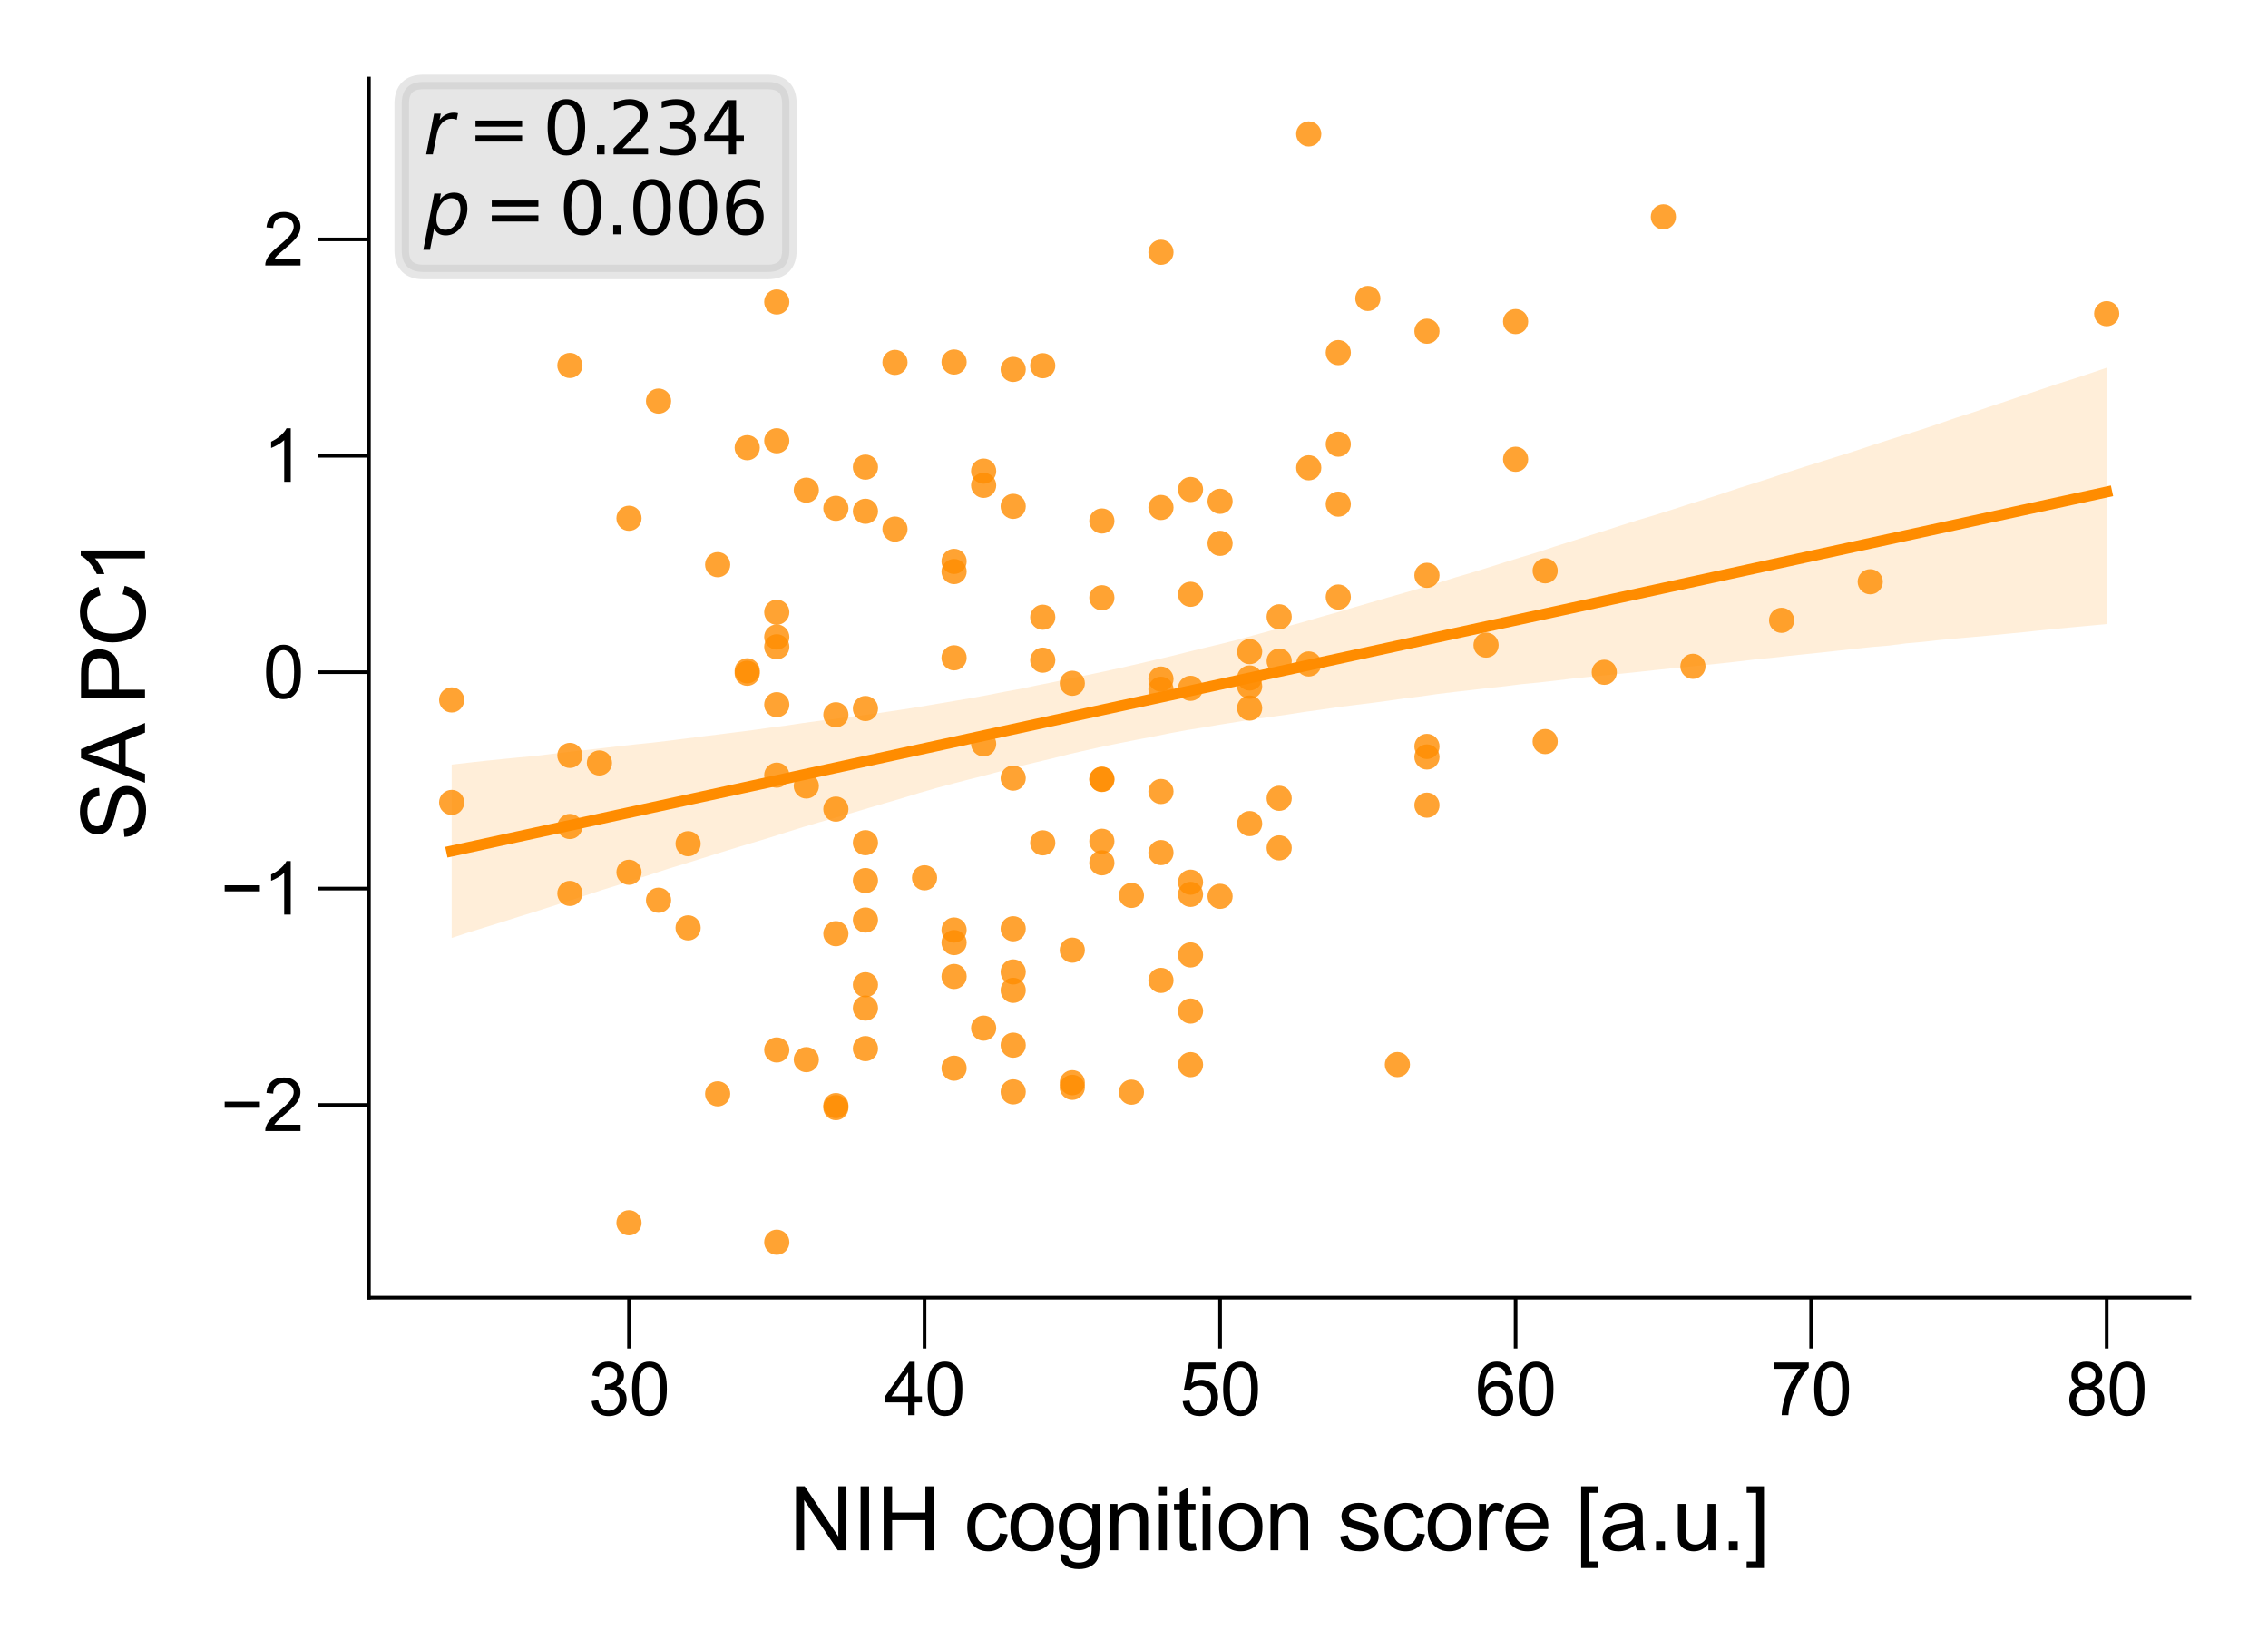 <?xml version="1.0" encoding="utf-8" standalone="no"?>
<!DOCTYPE svg PUBLIC "-//W3C//DTD SVG 1.1//EN"
  "http://www.w3.org/Graphics/SVG/1.1/DTD/svg11.dtd">
<svg xmlns:xlink="http://www.w3.org/1999/xlink" width="155.906pt" height="113.386pt" viewBox="0 0 155.906 113.386" xmlns="http://www.w3.org/2000/svg" version="1.1">
 <defs>
  <style type="text/css">*{stroke-linejoin: round; stroke-linecap: butt}</style>
 </defs>
 <g id="figure_1">
  <g id="patch_1">
   <path d="M 0 113.386 
L 155.906 113.386 
L 155.906 0 
L 0 0 
z
" style="fill: #ffffff"/>
  </g>
  <g id="axes_1">
   <g id="patch_2">
    <path d="M 25.36 89.218 
L 150.506 89.218 
L 150.506 5.4 
L 25.36 5.4 
z
" style="fill: #ffffff"/>
   </g>
   <g id="PathCollection_1">
    <defs>
     <path id="C0_0_770c89e1de" d="M 0 0.866 
C 0.23 0.866 0.45 0.775 0.612 0.612 
C 0.775 0.45 0.866 0.23 0.866 -0 
C 0.866 -0.23 0.775 -0.45 0.612 -0.612 
C 0.45 -0.775 0.23 -0.866 0 -0.866 
C -0.23 -0.866 -0.45 -0.775 -0.612 -0.612 
C -0.775 -0.45 -0.866 -0.23 -0.866 0 
C -0.866 0.23 -0.775 0.45 -0.612 0.612 
C -0.45 0.775 -0.23 0.866 0 0.866 
z
"/>
    </defs>
    <g clip-path="url(#p1da85344e9)">
     <use xlink:href="#C0_0_770c89e1de" x="59.491" y="57.939" style="fill: #ff8c00; fill-opacity: 0.8"/>
    </g>
    <g clip-path="url(#p1da85344e9)">
     <use xlink:href="#C0_0_770c89e1de" x="77.775" y="61.565" style="fill: #ff8c00; fill-opacity: 0.8"/>
    </g>
    <g clip-path="url(#p1da85344e9)">
     <use xlink:href="#C0_0_770c89e1de" x="106.217" y="39.245" style="fill: #ff8c00; fill-opacity: 0.8"/>
    </g>
    <g clip-path="url(#p1da85344e9)">
     <use xlink:href="#C0_0_770c89e1de" x="81.838" y="73.198" style="fill: #ff8c00; fill-opacity: 0.8"/>
    </g>
    <g clip-path="url(#p1da85344e9)">
     <use xlink:href="#C0_0_770c89e1de" x="71.68" y="42.436" style="fill: #ff8c00; fill-opacity: 0.8"/>
    </g>
    <g clip-path="url(#p1da85344e9)">
     <use xlink:href="#C0_0_770c89e1de" x="57.459" y="55.631" style="fill: #ff8c00; fill-opacity: 0.8"/>
    </g>
    <g clip-path="url(#p1da85344e9)">
     <use xlink:href="#C0_0_770c89e1de" x="69.649" y="71.859" style="fill: #ff8c00; fill-opacity: 0.8"/>
    </g>
    <g clip-path="url(#p1da85344e9)">
     <use xlink:href="#C0_0_770c89e1de" x="85.901" y="46.612" style="fill: #ff8c00; fill-opacity: 0.8"/>
    </g>
    <g clip-path="url(#p1da85344e9)">
     <use xlink:href="#C0_0_770c89e1de" x="83.87" y="37.357" style="fill: #ff8c00; fill-opacity: 0.8"/>
    </g>
    <g clip-path="url(#p1da85344e9)">
     <use xlink:href="#C0_0_770c89e1de" x="69.649" y="68.09" style="fill: #ff8c00; fill-opacity: 0.8"/>
    </g>
    <g clip-path="url(#p1da85344e9)">
     <use xlink:href="#C0_0_770c89e1de" x="81.838" y="47.324" style="fill: #ff8c00; fill-opacity: 0.8"/>
    </g>
    <g clip-path="url(#p1da85344e9)">
     <use xlink:href="#C0_0_770c89e1de" x="59.491" y="35.153" style="fill: #ff8c00; fill-opacity: 0.8"/>
    </g>
    <g clip-path="url(#p1da85344e9)">
     <use xlink:href="#C0_0_770c89e1de" x="47.301" y="58.008" style="fill: #ff8c00; fill-opacity: 0.8"/>
    </g>
    <g clip-path="url(#p1da85344e9)">
     <use xlink:href="#C0_0_770c89e1de" x="128.564" y="39.998" style="fill: #ff8c00; fill-opacity: 0.8"/>
    </g>
    <g clip-path="url(#p1da85344e9)">
     <use xlink:href="#C0_0_770c89e1de" x="89.964" y="45.649" style="fill: #ff8c00; fill-opacity: 0.8"/>
    </g>
    <g clip-path="url(#p1da85344e9)">
     <use xlink:href="#C0_0_770c89e1de" x="39.175" y="25.128" style="fill: #ff8c00; fill-opacity: 0.8"/>
    </g>
    <g clip-path="url(#p1da85344e9)">
     <use xlink:href="#C0_0_770c89e1de" x="65.585" y="24.891" style="fill: #ff8c00; fill-opacity: 0.8"/>
    </g>
    <g clip-path="url(#p1da85344e9)">
     <use xlink:href="#C0_0_770c89e1de" x="89.964" y="9.21" style="fill: #ff8c00; fill-opacity: 0.8"/>
    </g>
    <g clip-path="url(#p1da85344e9)">
     <use xlink:href="#C0_0_770c89e1de" x="69.649" y="53.499" style="fill: #ff8c00; fill-opacity: 0.8"/>
    </g>
    <g clip-path="url(#p1da85344e9)">
     <use xlink:href="#C0_0_770c89e1de" x="53.396" y="44.47" style="fill: #ff8c00; fill-opacity: 0.8"/>
    </g>
    <g clip-path="url(#p1da85344e9)">
     <use xlink:href="#C0_0_770c89e1de" x="59.491" y="69.309" style="fill: #ff8c00; fill-opacity: 0.8"/>
    </g>
    <g clip-path="url(#p1da85344e9)">
     <use xlink:href="#C0_0_770c89e1de" x="87.933" y="45.451" style="fill: #ff8c00; fill-opacity: 0.8"/>
    </g>
    <g clip-path="url(#p1da85344e9)">
     <use xlink:href="#C0_0_770c89e1de" x="65.585" y="73.442" style="fill: #ff8c00; fill-opacity: 0.8"/>
    </g>
    <g clip-path="url(#p1da85344e9)">
     <use xlink:href="#C0_0_770c89e1de" x="53.396" y="53.295" style="fill: #ff8c00; fill-opacity: 0.8"/>
    </g>
    <g clip-path="url(#p1da85344e9)">
     <use xlink:href="#C0_0_770c89e1de" x="53.396" y="48.449" style="fill: #ff8c00; fill-opacity: 0.8"/>
    </g>
    <g clip-path="url(#p1da85344e9)">
     <use xlink:href="#C0_0_770c89e1de" x="59.491" y="32.119" style="fill: #ff8c00; fill-opacity: 0.8"/>
    </g>
    <g clip-path="url(#p1da85344e9)">
     <use xlink:href="#C0_0_770c89e1de" x="69.649" y="66.824" style="fill: #ff8c00; fill-opacity: 0.8"/>
    </g>
    <g clip-path="url(#p1da85344e9)">
     <use xlink:href="#C0_0_770c89e1de" x="53.396" y="30.305" style="fill: #ff8c00; fill-opacity: 0.8"/>
    </g>
    <g clip-path="url(#p1da85344e9)">
     <use xlink:href="#C0_0_770c89e1de" x="110.28" y="46.222" style="fill: #ff8c00; fill-opacity: 0.8"/>
    </g>
    <g clip-path="url(#p1da85344e9)">
     <use xlink:href="#C0_0_770c89e1de" x="57.459" y="49.143" style="fill: #ff8c00; fill-opacity: 0.8"/>
    </g>
    <g clip-path="url(#p1da85344e9)">
     <use xlink:href="#C0_0_770c89e1de" x="102.154" y="44.352" style="fill: #ff8c00; fill-opacity: 0.8"/>
    </g>
    <g clip-path="url(#p1da85344e9)">
     <use xlink:href="#C0_0_770c89e1de" x="71.68" y="57.948" style="fill: #ff8c00; fill-opacity: 0.8"/>
    </g>
    <g clip-path="url(#p1da85344e9)">
     <use xlink:href="#C0_0_770c89e1de" x="69.649" y="75.069" style="fill: #ff8c00; fill-opacity: 0.8"/>
    </g>
    <g clip-path="url(#p1da85344e9)">
     <use xlink:href="#C0_0_770c89e1de" x="91.996" y="41.049" style="fill: #ff8c00; fill-opacity: 0.8"/>
    </g>
    <g clip-path="url(#p1da85344e9)">
     <use xlink:href="#C0_0_770c89e1de" x="39.175" y="61.426" style="fill: #ff8c00; fill-opacity: 0.8"/>
    </g>
    <g clip-path="url(#p1da85344e9)">
     <use xlink:href="#C0_0_770c89e1de" x="53.396" y="20.761" style="fill: #ff8c00; fill-opacity: 0.8"/>
    </g>
    <g clip-path="url(#p1da85344e9)">
     <use xlink:href="#C0_0_770c89e1de" x="51.364" y="30.782" style="fill: #ff8c00; fill-opacity: 0.8"/>
    </g>
    <g clip-path="url(#p1da85344e9)">
     <use xlink:href="#C0_0_770c89e1de" x="49.333" y="38.824" style="fill: #ff8c00; fill-opacity: 0.8"/>
    </g>
    <g clip-path="url(#p1da85344e9)">
     <use xlink:href="#C0_0_770c89e1de" x="98.091" y="39.556" style="fill: #ff8c00; fill-opacity: 0.8"/>
    </g>
    <g clip-path="url(#p1da85344e9)">
     <use xlink:href="#C0_0_770c89e1de" x="65.585" y="45.227" style="fill: #ff8c00; fill-opacity: 0.8"/>
    </g>
    <g clip-path="url(#p1da85344e9)">
     <use xlink:href="#C0_0_770c89e1de" x="57.459" y="34.95" style="fill: #ff8c00; fill-opacity: 0.8"/>
    </g>
    <g clip-path="url(#p1da85344e9)">
     <use xlink:href="#C0_0_770c89e1de" x="53.396" y="42.093" style="fill: #ff8c00; fill-opacity: 0.8"/>
    </g>
    <g clip-path="url(#p1da85344e9)">
     <use xlink:href="#C0_0_770c89e1de" x="75.743" y="41.097" style="fill: #ff8c00; fill-opacity: 0.8"/>
    </g>
    <g clip-path="url(#p1da85344e9)">
     <use xlink:href="#C0_0_770c89e1de" x="144.817" y="21.566" style="fill: #ff8c00; fill-opacity: 0.8"/>
    </g>
    <g clip-path="url(#p1da85344e9)">
     <use xlink:href="#C0_0_770c89e1de" x="41.206" y="52.456" style="fill: #ff8c00; fill-opacity: 0.8"/>
    </g>
    <g clip-path="url(#p1da85344e9)">
     <use xlink:href="#C0_0_770c89e1de" x="67.617" y="70.688" style="fill: #ff8c00; fill-opacity: 0.8"/>
    </g>
    <g clip-path="url(#p1da85344e9)">
     <use xlink:href="#C0_0_770c89e1de" x="39.175" y="56.824" style="fill: #ff8c00; fill-opacity: 0.8"/>
    </g>
    <g clip-path="url(#p1da85344e9)">
     <use xlink:href="#C0_0_770c89e1de" x="65.585" y="67.137" style="fill: #ff8c00; fill-opacity: 0.8"/>
    </g>
    <g clip-path="url(#p1da85344e9)">
     <use xlink:href="#C0_0_770c89e1de" x="79.806" y="67.406" style="fill: #ff8c00; fill-opacity: 0.8"/>
    </g>
    <g clip-path="url(#p1da85344e9)">
     <use xlink:href="#C0_0_770c89e1de" x="49.333" y="75.205" style="fill: #ff8c00; fill-opacity: 0.8"/>
    </g>
    <g clip-path="url(#p1da85344e9)">
     <use xlink:href="#C0_0_770c89e1de" x="87.933" y="42.408" style="fill: #ff8c00; fill-opacity: 0.8"/>
    </g>
    <g clip-path="url(#p1da85344e9)">
     <use xlink:href="#C0_0_770c89e1de" x="81.838" y="33.655" style="fill: #ff8c00; fill-opacity: 0.8"/>
    </g>
    <g clip-path="url(#p1da85344e9)">
     <use xlink:href="#C0_0_770c89e1de" x="31.048" y="55.171" style="fill: #ff8c00; fill-opacity: 0.8"/>
    </g>
    <g clip-path="url(#p1da85344e9)">
     <use xlink:href="#C0_0_770c89e1de" x="43.238" y="35.634" style="fill: #ff8c00; fill-opacity: 0.8"/>
    </g>
    <g clip-path="url(#p1da85344e9)">
     <use xlink:href="#C0_0_770c89e1de" x="122.47" y="42.65" style="fill: #ff8c00; fill-opacity: 0.8"/>
    </g>
    <g clip-path="url(#p1da85344e9)">
     <use xlink:href="#C0_0_770c89e1de" x="91.996" y="30.539" style="fill: #ff8c00; fill-opacity: 0.8"/>
    </g>
    <g clip-path="url(#p1da85344e9)">
     <use xlink:href="#C0_0_770c89e1de" x="61.522" y="36.378" style="fill: #ff8c00; fill-opacity: 0.8"/>
    </g>
    <g clip-path="url(#p1da85344e9)">
     <use xlink:href="#C0_0_770c89e1de" x="81.838" y="65.655" style="fill: #ff8c00; fill-opacity: 0.8"/>
    </g>
    <g clip-path="url(#p1da85344e9)">
     <use xlink:href="#C0_0_770c89e1de" x="59.491" y="60.544" style="fill: #ff8c00; fill-opacity: 0.8"/>
    </g>
    <g clip-path="url(#p1da85344e9)">
     <use xlink:href="#C0_0_770c89e1de" x="91.996" y="34.662" style="fill: #ff8c00; fill-opacity: 0.8"/>
    </g>
    <g clip-path="url(#p1da85344e9)">
     <use xlink:href="#C0_0_770c89e1de" x="77.775" y="75.09" style="fill: #ff8c00; fill-opacity: 0.8"/>
    </g>
    <g clip-path="url(#p1da85344e9)">
     <use xlink:href="#C0_0_770c89e1de" x="55.427" y="72.854" style="fill: #ff8c00; fill-opacity: 0.8"/>
    </g>
    <g clip-path="url(#p1da85344e9)">
     <use xlink:href="#C0_0_770c89e1de" x="98.091" y="22.772" style="fill: #ff8c00; fill-opacity: 0.8"/>
    </g>
    <g clip-path="url(#p1da85344e9)">
     <use xlink:href="#C0_0_770c89e1de" x="73.712" y="74.758" style="fill: #ff8c00; fill-opacity: 0.8"/>
    </g>
    <g clip-path="url(#p1da85344e9)">
     <use xlink:href="#C0_0_770c89e1de" x="69.649" y="25.4" style="fill: #ff8c00; fill-opacity: 0.8"/>
    </g>
    <g clip-path="url(#p1da85344e9)">
     <use xlink:href="#C0_0_770c89e1de" x="83.87" y="61.626" style="fill: #ff8c00; fill-opacity: 0.8"/>
    </g>
    <g clip-path="url(#p1da85344e9)">
     <use xlink:href="#C0_0_770c89e1de" x="51.364" y="46.121" style="fill: #ff8c00; fill-opacity: 0.8"/>
    </g>
    <g clip-path="url(#p1da85344e9)">
     <use xlink:href="#C0_0_770c89e1de" x="79.806" y="58.619" style="fill: #ff8c00; fill-opacity: 0.8"/>
    </g>
    <g clip-path="url(#p1da85344e9)">
     <use xlink:href="#C0_0_770c89e1de" x="75.743" y="35.82" style="fill: #ff8c00; fill-opacity: 0.8"/>
    </g>
    <g clip-path="url(#p1da85344e9)">
     <use xlink:href="#C0_0_770c89e1de" x="73.712" y="65.327" style="fill: #ff8c00; fill-opacity: 0.8"/>
    </g>
    <g clip-path="url(#p1da85344e9)">
     <use xlink:href="#C0_0_770c89e1de" x="55.427" y="54.041" style="fill: #ff8c00; fill-opacity: 0.8"/>
    </g>
    <g clip-path="url(#p1da85344e9)">
     <use xlink:href="#C0_0_770c89e1de" x="71.68" y="45.389" style="fill: #ff8c00; fill-opacity: 0.8"/>
    </g>
    <g clip-path="url(#p1da85344e9)">
     <use xlink:href="#C0_0_770c89e1de" x="75.743" y="59.322" style="fill: #ff8c00; fill-opacity: 0.8"/>
    </g>
    <g clip-path="url(#p1da85344e9)">
     <use xlink:href="#C0_0_770c89e1de" x="79.806" y="47.389" style="fill: #ff8c00; fill-opacity: 0.8"/>
    </g>
    <g clip-path="url(#p1da85344e9)">
     <use xlink:href="#C0_0_770c89e1de" x="85.901" y="44.801" style="fill: #ff8c00; fill-opacity: 0.8"/>
    </g>
    <g clip-path="url(#p1da85344e9)">
     <use xlink:href="#C0_0_770c89e1de" x="65.585" y="64.807" style="fill: #ff8c00; fill-opacity: 0.8"/>
    </g>
    <g clip-path="url(#p1da85344e9)">
     <use xlink:href="#C0_0_770c89e1de" x="31.048" y="48.123" style="fill: #ff8c00; fill-opacity: 0.8"/>
    </g>
    <g clip-path="url(#p1da85344e9)">
     <use xlink:href="#C0_0_770c89e1de" x="94.028" y="20.519" style="fill: #ff8c00; fill-opacity: 0.8"/>
    </g>
    <g clip-path="url(#p1da85344e9)">
     <use xlink:href="#C0_0_770c89e1de" x="104.185" y="22.109" style="fill: #ff8c00; fill-opacity: 0.8"/>
    </g>
    <g clip-path="url(#p1da85344e9)">
     <use xlink:href="#C0_0_770c89e1de" x="59.491" y="72.096" style="fill: #ff8c00; fill-opacity: 0.8"/>
    </g>
    <g clip-path="url(#p1da85344e9)">
     <use xlink:href="#C0_0_770c89e1de" x="89.964" y="32.164" style="fill: #ff8c00; fill-opacity: 0.8"/>
    </g>
    <g clip-path="url(#p1da85344e9)">
     <use xlink:href="#C0_0_770c89e1de" x="39.175" y="51.938" style="fill: #ff8c00; fill-opacity: 0.8"/>
    </g>
    <g clip-path="url(#p1da85344e9)">
     <use xlink:href="#C0_0_770c89e1de" x="81.838" y="69.514" style="fill: #ff8c00; fill-opacity: 0.8"/>
    </g>
    <g clip-path="url(#p1da85344e9)">
     <use xlink:href="#C0_0_770c89e1de" x="69.649" y="34.814" style="fill: #ff8c00; fill-opacity: 0.8"/>
    </g>
    <g clip-path="url(#p1da85344e9)">
     <use xlink:href="#C0_0_770c89e1de" x="53.396" y="43.797" style="fill: #ff8c00; fill-opacity: 0.8"/>
    </g>
    <g clip-path="url(#p1da85344e9)">
     <use xlink:href="#C0_0_770c89e1de" x="85.901" y="56.626" style="fill: #ff8c00; fill-opacity: 0.8"/>
    </g>
    <g clip-path="url(#p1da85344e9)">
     <use xlink:href="#C0_0_770c89e1de" x="69.649" y="63.856" style="fill: #ff8c00; fill-opacity: 0.8"/>
    </g>
    <g clip-path="url(#p1da85344e9)">
     <use xlink:href="#C0_0_770c89e1de" x="57.459" y="76.153" style="fill: #ff8c00; fill-opacity: 0.8"/>
    </g>
    <g clip-path="url(#p1da85344e9)">
     <use xlink:href="#C0_0_770c89e1de" x="59.491" y="48.713" style="fill: #ff8c00; fill-opacity: 0.8"/>
    </g>
    <g clip-path="url(#p1da85344e9)">
     <use xlink:href="#C0_0_770c89e1de" x="65.585" y="39.297" style="fill: #ff8c00; fill-opacity: 0.8"/>
    </g>
    <g clip-path="url(#p1da85344e9)">
     <use xlink:href="#C0_0_770c89e1de" x="98.091" y="55.359" style="fill: #ff8c00; fill-opacity: 0.8"/>
    </g>
    <g clip-path="url(#p1da85344e9)">
     <use xlink:href="#C0_0_770c89e1de" x="85.901" y="47.183" style="fill: #ff8c00; fill-opacity: 0.8"/>
    </g>
    <g clip-path="url(#p1da85344e9)">
     <use xlink:href="#C0_0_770c89e1de" x="53.396" y="72.188" style="fill: #ff8c00; fill-opacity: 0.8"/>
    </g>
    <g clip-path="url(#p1da85344e9)">
     <use xlink:href="#C0_0_770c89e1de" x="71.68" y="25.144" style="fill: #ff8c00; fill-opacity: 0.8"/>
    </g>
    <g clip-path="url(#p1da85344e9)">
     <use xlink:href="#C0_0_770c89e1de" x="87.933" y="58.296" style="fill: #ff8c00; fill-opacity: 0.8"/>
    </g>
    <g clip-path="url(#p1da85344e9)">
     <use xlink:href="#C0_0_770c89e1de" x="79.806" y="54.418" style="fill: #ff8c00; fill-opacity: 0.8"/>
    </g>
    <g clip-path="url(#p1da85344e9)">
     <use xlink:href="#C0_0_770c89e1de" x="67.617" y="32.391" style="fill: #ff8c00; fill-opacity: 0.8"/>
    </g>
    <g clip-path="url(#p1da85344e9)">
     <use xlink:href="#C0_0_770c89e1de" x="59.491" y="67.705" style="fill: #ff8c00; fill-opacity: 0.8"/>
    </g>
    <g clip-path="url(#p1da85344e9)">
     <use xlink:href="#C0_0_770c89e1de" x="73.712" y="74.439" style="fill: #ff8c00; fill-opacity: 0.8"/>
    </g>
    <g clip-path="url(#p1da85344e9)">
     <use xlink:href="#C0_0_770c89e1de" x="85.901" y="48.682" style="fill: #ff8c00; fill-opacity: 0.8"/>
    </g>
    <g clip-path="url(#p1da85344e9)">
     <use xlink:href="#C0_0_770c89e1de" x="57.459" y="64.195" style="fill: #ff8c00; fill-opacity: 0.8"/>
    </g>
    <g clip-path="url(#p1da85344e9)">
     <use xlink:href="#C0_0_770c89e1de" x="104.185" y="31.577" style="fill: #ff8c00; fill-opacity: 0.8"/>
    </g>
    <g clip-path="url(#p1da85344e9)">
     <use xlink:href="#C0_0_770c89e1de" x="51.364" y="46.289" style="fill: #ff8c00; fill-opacity: 0.8"/>
    </g>
    <g clip-path="url(#p1da85344e9)">
     <use xlink:href="#C0_0_770c89e1de" x="91.996" y="24.243" style="fill: #ff8c00; fill-opacity: 0.8"/>
    </g>
    <g clip-path="url(#p1da85344e9)">
     <use xlink:href="#C0_0_770c89e1de" x="65.585" y="38.598" style="fill: #ff8c00; fill-opacity: 0.8"/>
    </g>
    <g clip-path="url(#p1da85344e9)">
     <use xlink:href="#C0_0_770c89e1de" x="67.617" y="33.37" style="fill: #ff8c00; fill-opacity: 0.8"/>
    </g>
    <g clip-path="url(#p1da85344e9)">
     <use xlink:href="#C0_0_770c89e1de" x="79.806" y="34.892" style="fill: #ff8c00; fill-opacity: 0.8"/>
    </g>
    <g clip-path="url(#p1da85344e9)">
     <use xlink:href="#C0_0_770c89e1de" x="106.217" y="50.985" style="fill: #ff8c00; fill-opacity: 0.8"/>
    </g>
    <g clip-path="url(#p1da85344e9)">
     <use xlink:href="#C0_0_770c89e1de" x="65.585" y="63.943" style="fill: #ff8c00; fill-opacity: 0.8"/>
    </g>
    <g clip-path="url(#p1da85344e9)">
     <use xlink:href="#C0_0_770c89e1de" x="47.301" y="63.795" style="fill: #ff8c00; fill-opacity: 0.8"/>
    </g>
    <g clip-path="url(#p1da85344e9)">
     <use xlink:href="#C0_0_770c89e1de" x="98.091" y="52.045" style="fill: #ff8c00; fill-opacity: 0.8"/>
    </g>
    <g clip-path="url(#p1da85344e9)">
     <use xlink:href="#C0_0_770c89e1de" x="63.554" y="60.353" style="fill: #ff8c00; fill-opacity: 0.8"/>
    </g>
    <g clip-path="url(#p1da85344e9)">
     <use xlink:href="#C0_0_770c89e1de" x="45.27" y="61.894" style="fill: #ff8c00; fill-opacity: 0.8"/>
    </g>
    <g clip-path="url(#p1da85344e9)">
     <use xlink:href="#C0_0_770c89e1de" x="87.933" y="54.886" style="fill: #ff8c00; fill-opacity: 0.8"/>
    </g>
    <g clip-path="url(#p1da85344e9)">
     <use xlink:href="#C0_0_770c89e1de" x="45.27" y="27.577" style="fill: #ff8c00; fill-opacity: 0.8"/>
    </g>
    <g clip-path="url(#p1da85344e9)">
     <use xlink:href="#C0_0_770c89e1de" x="43.238" y="84.072" style="fill: #ff8c00; fill-opacity: 0.8"/>
    </g>
    <g clip-path="url(#p1da85344e9)">
     <use xlink:href="#C0_0_770c89e1de" x="81.838" y="40.86" style="fill: #ff8c00; fill-opacity: 0.8"/>
    </g>
    <g clip-path="url(#p1da85344e9)">
     <use xlink:href="#C0_0_770c89e1de" x="57.459" y="76.014" style="fill: #ff8c00; fill-opacity: 0.8"/>
    </g>
    <g clip-path="url(#p1da85344e9)">
     <use xlink:href="#C0_0_770c89e1de" x="55.427" y="33.701" style="fill: #ff8c00; fill-opacity: 0.8"/>
    </g>
    <g clip-path="url(#p1da85344e9)">
     <use xlink:href="#C0_0_770c89e1de" x="83.87" y="34.468" style="fill: #ff8c00; fill-opacity: 0.8"/>
    </g>
    <g clip-path="url(#p1da85344e9)">
     <use xlink:href="#C0_0_770c89e1de" x="75.743" y="57.839" style="fill: #ff8c00; fill-opacity: 0.8"/>
    </g>
    <g clip-path="url(#p1da85344e9)">
     <use xlink:href="#C0_0_770c89e1de" x="61.522" y="24.916" style="fill: #ff8c00; fill-opacity: 0.8"/>
    </g>
    <g clip-path="url(#p1da85344e9)">
     <use xlink:href="#C0_0_770c89e1de" x="43.238" y="59.973" style="fill: #ff8c00; fill-opacity: 0.8"/>
    </g>
    <g clip-path="url(#p1da85344e9)">
     <use xlink:href="#C0_0_770c89e1de" x="67.617" y="51.142" style="fill: #ff8c00; fill-opacity: 0.8"/>
    </g>
    <g clip-path="url(#p1da85344e9)">
     <use xlink:href="#C0_0_770c89e1de" x="96.059" y="73.194" style="fill: #ff8c00; fill-opacity: 0.8"/>
    </g>
    <g clip-path="url(#p1da85344e9)">
     <use xlink:href="#C0_0_770c89e1de" x="79.806" y="17.344" style="fill: #ff8c00; fill-opacity: 0.8"/>
    </g>
    <g clip-path="url(#p1da85344e9)">
     <use xlink:href="#C0_0_770c89e1de" x="59.491" y="63.256" style="fill: #ff8c00; fill-opacity: 0.8"/>
    </g>
    <g clip-path="url(#p1da85344e9)">
     <use xlink:href="#C0_0_770c89e1de" x="116.375" y="45.812" style="fill: #ff8c00; fill-opacity: 0.8"/>
    </g>
    <g clip-path="url(#p1da85344e9)">
     <use xlink:href="#C0_0_770c89e1de" x="75.743" y="53.571" style="fill: #ff8c00; fill-opacity: 0.8"/>
    </g>
    <g clip-path="url(#p1da85344e9)">
     <use xlink:href="#C0_0_770c89e1de" x="81.838" y="61.492" style="fill: #ff8c00; fill-opacity: 0.8"/>
    </g>
    <g clip-path="url(#p1da85344e9)">
     <use xlink:href="#C0_0_770c89e1de" x="81.838" y="60.654" style="fill: #ff8c00; fill-opacity: 0.8"/>
    </g>
    <g clip-path="url(#p1da85344e9)">
     <use xlink:href="#C0_0_770c89e1de" x="53.396" y="85.408" style="fill: #ff8c00; fill-opacity: 0.8"/>
    </g>
    <g clip-path="url(#p1da85344e9)">
     <use xlink:href="#C0_0_770c89e1de" x="114.343" y="14.909" style="fill: #ff8c00; fill-opacity: 0.8"/>
    </g>
    <g clip-path="url(#p1da85344e9)">
     <use xlink:href="#C0_0_770c89e1de" x="73.712" y="46.978" style="fill: #ff8c00; fill-opacity: 0.8"/>
    </g>
    <g clip-path="url(#p1da85344e9)">
     <use xlink:href="#C0_0_770c89e1de" x="79.806" y="46.688" style="fill: #ff8c00; fill-opacity: 0.8"/>
    </g>
    <g clip-path="url(#p1da85344e9)">
     <use xlink:href="#C0_0_770c89e1de" x="75.743" y="53.593" style="fill: #ff8c00; fill-opacity: 0.8"/>
    </g>
    <g clip-path="url(#p1da85344e9)">
     <use xlink:href="#C0_0_770c89e1de" x="98.091" y="51.32" style="fill: #ff8c00; fill-opacity: 0.8"/>
    </g>
   </g>
   <g id="PolyCollection_1">
    <path d="M 31.048 52.569 
L 31.048 64.488 
L 32.198 64.11 
L 33.347 63.756 
L 34.496 63.398 
L 35.645 63.034 
L 36.794 62.678 
L 37.944 62.312 
L 39.093 61.937 
L 40.242 61.57 
L 41.391 61.188 
L 42.54 60.834 
L 43.689 60.467 
L 44.839 60.089 
L 45.988 59.713 
L 47.137 59.365 
L 48.286 59.006 
L 49.435 58.642 
L 50.584 58.288 
L 51.734 57.941 
L 52.883 57.598 
L 54.032 57.23 
L 55.181 56.872 
L 56.33 56.533 
L 57.48 56.204 
L 58.629 55.874 
L 59.778 55.533 
L 60.927 55.195 
L 62.076 54.861 
L 63.225 54.509 
L 64.375 54.178 
L 65.524 53.87 
L 66.673 53.573 
L 67.822 53.283 
L 68.971 52.973 
L 70.12 52.674 
L 71.27 52.399 
L 72.419 52.125 
L 73.568 51.834 
L 74.717 51.574 
L 75.866 51.316 
L 77.016 51.083 
L 78.165 50.855 
L 79.314 50.637 
L 80.463 50.405 
L 81.612 50.192 
L 82.761 50.008 
L 83.911 49.812 
L 85.06 49.63 
L 86.209 49.442 
L 87.358 49.292 
L 88.507 49.127 
L 89.657 48.948 
L 90.806 48.791 
L 91.955 48.622 
L 93.104 48.477 
L 94.253 48.336 
L 95.402 48.182 
L 96.552 48.015 
L 97.701 47.876 
L 98.85 47.711 
L 99.999 47.571 
L 101.148 47.442 
L 102.297 47.305 
L 103.447 47.184 
L 104.596 47.038 
L 105.745 46.928 
L 106.894 46.799 
L 108.043 46.657 
L 109.193 46.542 
L 110.342 46.43 
L 111.491 46.313 
L 112.64 46.194 
L 113.789 46.069 
L 114.938 45.947 
L 116.088 45.835 
L 117.237 45.721 
L 118.386 45.601 
L 119.535 45.472 
L 120.684 45.335 
L 121.834 45.224 
L 122.983 45.093 
L 124.132 44.973 
L 125.281 44.855 
L 126.43 44.728 
L 127.579 44.602 
L 128.729 44.479 
L 129.878 44.383 
L 131.027 44.233 
L 132.176 44.132 
L 133.325 44.004 
L 134.474 43.899 
L 135.624 43.796 
L 136.773 43.693 
L 137.922 43.579 
L 139.071 43.468 
L 140.22 43.345 
L 141.37 43.228 
L 142.519 43.121 
L 143.668 43.015 
L 144.817 42.909 
L 144.817 25.282 
L 144.817 25.282 
L 143.668 25.673 
L 142.519 26.051 
L 141.37 26.414 
L 140.22 26.802 
L 139.071 27.187 
L 137.922 27.581 
L 136.773 27.962 
L 135.624 28.353 
L 134.474 28.718 
L 133.325 29.115 
L 132.176 29.504 
L 131.027 29.865 
L 129.878 30.23 
L 128.729 30.599 
L 127.579 30.984 
L 126.43 31.349 
L 125.281 31.707 
L 124.132 32.067 
L 122.983 32.434 
L 121.834 32.827 
L 120.684 33.193 
L 119.535 33.557 
L 118.386 33.943 
L 117.237 34.31 
L 116.088 34.669 
L 114.938 35.041 
L 113.789 35.402 
L 112.64 35.746 
L 111.491 36.106 
L 110.342 36.481 
L 109.193 36.841 
L 108.043 37.207 
L 106.894 37.571 
L 105.745 37.955 
L 104.596 38.302 
L 103.447 38.657 
L 102.297 39.02 
L 101.148 39.378 
L 99.999 39.714 
L 98.85 40.074 
L 97.701 40.42 
L 96.552 40.754 
L 95.402 41.08 
L 94.253 41.416 
L 93.104 41.749 
L 91.955 42.089 
L 90.806 42.408 
L 89.657 42.746 
L 88.507 43.062 
L 87.358 43.356 
L 86.209 43.67 
L 85.06 43.989 
L 83.911 44.275 
L 82.761 44.551 
L 81.612 44.834 
L 80.463 45.12 
L 79.314 45.39 
L 78.165 45.66 
L 77.016 45.921 
L 75.866 46.174 
L 74.717 46.416 
L 73.568 46.646 
L 72.419 46.894 
L 71.27 47.123 
L 70.12 47.365 
L 68.971 47.575 
L 67.822 47.802 
L 66.673 48.01 
L 65.524 48.205 
L 64.375 48.399 
L 63.225 48.594 
L 62.076 48.776 
L 60.927 48.947 
L 59.778 49.111 
L 58.629 49.261 
L 57.48 49.418 
L 56.33 49.557 
L 55.181 49.713 
L 54.032 49.887 
L 52.883 50.035 
L 51.734 50.198 
L 50.584 50.344 
L 49.435 50.491 
L 48.286 50.632 
L 47.137 50.778 
L 45.988 50.924 
L 44.839 51.06 
L 43.689 51.178 
L 42.54 51.305 
L 41.391 51.439 
L 40.242 51.572 
L 39.093 51.691 
L 37.944 51.833 
L 36.794 51.972 
L 35.645 52.078 
L 34.496 52.194 
L 33.347 52.309 
L 32.198 52.437 
L 31.048 52.569 
z
" clip-path="url(#p1da85344e9)" style="fill: #ff8c00; fill-opacity: 0.15"/>
   </g>
   <g id="matplotlib.axis_1">
    <g id="xtick_1">
     <g id="line2d_1">
      <defs>
       <path id="m36adea5216" d="M 0 0 
L 0 3.5 
" style="stroke: #000000; stroke-width: 0.25"/>
      </defs>
      <g>
       <use xlink:href="#m36adea5216" x="43.238" y="89.218" style="stroke: #000000; stroke-width: 0.25"/>
      </g>
     </g>
     <g id="text_1">
      <!-- 30 -->
      <g transform="translate(40.457 97.297) scale(0.05 -0.05)">
       <defs>
        <path id="ArialMT-33" d="M 269 1209 
L 831 1284 
Q 928 806 1161 595 
Q 1394 384 1728 384 
Q 2125 384 2398 659 
Q 2672 934 2672 1341 
Q 2672 1728 2419 1979 
Q 2166 2231 1775 2231 
Q 1616 2231 1378 2169 
L 1441 2663 
Q 1497 2656 1531 2656 
Q 1891 2656 2178 2843 
Q 2466 3031 2466 3422 
Q 2466 3731 2256 3934 
Q 2047 4138 1716 4138 
Q 1388 4138 1169 3931 
Q 950 3725 888 3313 
L 325 3413 
Q 428 3978 793 4289 
Q 1159 4600 1703 4600 
Q 2078 4600 2393 4439 
Q 2709 4278 2876 4000 
Q 3044 3722 3044 3409 
Q 3044 3113 2884 2869 
Q 2725 2625 2413 2481 
Q 2819 2388 3044 2092 
Q 3269 1797 3269 1353 
Q 3269 753 2831 336 
Q 2394 -81 1725 -81 
Q 1122 -81 723 278 
Q 325 638 269 1209 
z
" transform="scale(0.016)"/>
        <path id="ArialMT-30" d="M 266 2259 
Q 266 3072 433 3567 
Q 600 4063 929 4331 
Q 1259 4600 1759 4600 
Q 2128 4600 2406 4451 
Q 2684 4303 2865 4023 
Q 3047 3744 3150 3342 
Q 3253 2941 3253 2259 
Q 3253 1453 3087 958 
Q 2922 463 2592 192 
Q 2263 -78 1759 -78 
Q 1097 -78 719 397 
Q 266 969 266 2259 
z
M 844 2259 
Q 844 1131 1108 757 
Q 1372 384 1759 384 
Q 2147 384 2411 759 
Q 2675 1134 2675 2259 
Q 2675 3391 2411 3762 
Q 2147 4134 1753 4134 
Q 1366 4134 1134 3806 
Q 844 3388 844 2259 
z
" transform="scale(0.016)"/>
       </defs>
       <use xlink:href="#ArialMT-33"/>
       <use xlink:href="#ArialMT-30" x="55.615"/>
      </g>
     </g>
    </g>
    <g id="xtick_2">
     <g id="line2d_2">
      <g>
       <use xlink:href="#m36adea5216" x="63.554" y="89.218" style="stroke: #000000; stroke-width: 0.25"/>
      </g>
     </g>
     <g id="text_2">
      <!-- 40 -->
      <g transform="translate(60.773 97.297) scale(0.05 -0.05)">
       <defs>
        <path id="ArialMT-34" d="M 2069 0 
L 2069 1097 
L 81 1097 
L 81 1613 
L 2172 4581 
L 2631 4581 
L 2631 1613 
L 3250 1613 
L 3250 1097 
L 2631 1097 
L 2631 0 
L 2069 0 
z
M 2069 1613 
L 2069 3678 
L 634 1613 
L 2069 1613 
z
" transform="scale(0.016)"/>
       </defs>
       <use xlink:href="#ArialMT-34"/>
       <use xlink:href="#ArialMT-30" x="55.615"/>
      </g>
     </g>
    </g>
    <g id="xtick_3">
     <g id="line2d_3">
      <g>
       <use xlink:href="#m36adea5216" x="83.87" y="89.218" style="stroke: #000000; stroke-width: 0.25"/>
      </g>
     </g>
     <g id="text_3">
      <!-- 50 -->
      <g transform="translate(81.089 97.297) scale(0.05 -0.05)">
       <defs>
        <path id="ArialMT-35" d="M 266 1200 
L 856 1250 
Q 922 819 1161 601 
Q 1400 384 1738 384 
Q 2144 384 2425 690 
Q 2706 997 2706 1503 
Q 2706 1984 2436 2262 
Q 2166 2541 1728 2541 
Q 1456 2541 1237 2417 
Q 1019 2294 894 2097 
L 366 2166 
L 809 4519 
L 3088 4519 
L 3088 3981 
L 1259 3981 
L 1013 2750 
Q 1425 3038 1878 3038 
Q 2478 3038 2890 2622 
Q 3303 2206 3303 1553 
Q 3303 931 2941 478 
Q 2500 -78 1738 -78 
Q 1113 -78 717 272 
Q 322 622 266 1200 
z
" transform="scale(0.016)"/>
       </defs>
       <use xlink:href="#ArialMT-35"/>
       <use xlink:href="#ArialMT-30" x="55.615"/>
      </g>
     </g>
    </g>
    <g id="xtick_4">
     <g id="line2d_4">
      <g>
       <use xlink:href="#m36adea5216" x="104.185" y="89.218" style="stroke: #000000; stroke-width: 0.25"/>
      </g>
     </g>
     <g id="text_4">
      <!-- 60 -->
      <g transform="translate(101.405 97.297) scale(0.05 -0.05)">
       <defs>
        <path id="ArialMT-36" d="M 3184 3459 
L 2625 3416 
Q 2550 3747 2413 3897 
Q 2184 4138 1850 4138 
Q 1581 4138 1378 3988 
Q 1113 3794 959 3422 
Q 806 3050 800 2363 
Q 1003 2672 1297 2822 
Q 1591 2972 1913 2972 
Q 2475 2972 2870 2558 
Q 3266 2144 3266 1488 
Q 3266 1056 3080 686 
Q 2894 316 2569 119 
Q 2244 -78 1831 -78 
Q 1128 -78 684 439 
Q 241 956 241 2144 
Q 241 3472 731 4075 
Q 1159 4600 1884 4600 
Q 2425 4600 2770 4297 
Q 3116 3994 3184 3459 
z
M 888 1484 
Q 888 1194 1011 928 
Q 1134 663 1356 523 
Q 1578 384 1822 384 
Q 2178 384 2434 671 
Q 2691 959 2691 1453 
Q 2691 1928 2437 2201 
Q 2184 2475 1800 2475 
Q 1419 2475 1153 2201 
Q 888 1928 888 1484 
z
" transform="scale(0.016)"/>
       </defs>
       <use xlink:href="#ArialMT-36"/>
       <use xlink:href="#ArialMT-30" x="55.615"/>
      </g>
     </g>
    </g>
    <g id="xtick_5">
     <g id="line2d_5">
      <g>
       <use xlink:href="#m36adea5216" x="124.501" y="89.218" style="stroke: #000000; stroke-width: 0.25"/>
      </g>
     </g>
     <g id="text_5">
      <!-- 70 -->
      <g transform="translate(121.721 97.297) scale(0.05 -0.05)">
       <defs>
        <path id="ArialMT-37" d="M 303 3981 
L 303 4522 
L 3269 4522 
L 3269 4084 
Q 2831 3619 2401 2847 
Q 1972 2075 1738 1259 
Q 1569 684 1522 0 
L 944 0 
Q 953 541 1156 1306 
Q 1359 2072 1739 2783 
Q 2119 3494 2547 3981 
L 303 3981 
z
" transform="scale(0.016)"/>
       </defs>
       <use xlink:href="#ArialMT-37"/>
       <use xlink:href="#ArialMT-30" x="55.615"/>
      </g>
     </g>
    </g>
    <g id="xtick_6">
     <g id="line2d_6">
      <g>
       <use xlink:href="#m36adea5216" x="144.817" y="89.218" style="stroke: #000000; stroke-width: 0.25"/>
      </g>
     </g>
     <g id="text_6">
      <!-- 80 -->
      <g transform="translate(142.037 97.297) scale(0.05 -0.05)">
       <defs>
        <path id="ArialMT-38" d="M 1131 2484 
Q 781 2613 612 2850 
Q 444 3088 444 3419 
Q 444 3919 803 4259 
Q 1163 4600 1759 4600 
Q 2359 4600 2725 4251 
Q 3091 3903 3091 3403 
Q 3091 3084 2923 2848 
Q 2756 2613 2416 2484 
Q 2838 2347 3058 2040 
Q 3278 1734 3278 1309 
Q 3278 722 2862 322 
Q 2447 -78 1769 -78 
Q 1091 -78 675 323 
Q 259 725 259 1325 
Q 259 1772 486 2073 
Q 713 2375 1131 2484 
z
M 1019 3438 
Q 1019 3113 1228 2906 
Q 1438 2700 1772 2700 
Q 2097 2700 2305 2904 
Q 2513 3109 2513 3406 
Q 2513 3716 2298 3927 
Q 2084 4138 1766 4138 
Q 1444 4138 1231 3931 
Q 1019 3725 1019 3438 
z
M 838 1322 
Q 838 1081 952 856 
Q 1066 631 1291 507 
Q 1516 384 1775 384 
Q 2178 384 2440 643 
Q 2703 903 2703 1303 
Q 2703 1709 2433 1975 
Q 2163 2241 1756 2241 
Q 1359 2241 1098 1978 
Q 838 1716 838 1322 
z
" transform="scale(0.016)"/>
       </defs>
       <use xlink:href="#ArialMT-38"/>
       <use xlink:href="#ArialMT-30" x="55.615"/>
      </g>
     </g>
    </g>
    <g id="text_7">
     <!-- NIH cognition score [a.u.] -->
     <g transform="translate(54.252 106.586) scale(0.06 -0.06)">
      <defs>
       <path id="ArialMT-4e" d="M 488 0 
L 488 4581 
L 1109 4581 
L 3516 984 
L 3516 4581 
L 4097 4581 
L 4097 0 
L 3475 0 
L 1069 3600 
L 1069 0 
L 488 0 
z
" transform="scale(0.016)"/>
       <path id="ArialMT-49" d="M 597 0 
L 597 4581 
L 1203 4581 
L 1203 0 
L 597 0 
z
" transform="scale(0.016)"/>
       <path id="ArialMT-48" d="M 513 0 
L 513 4581 
L 1119 4581 
L 1119 2700 
L 3500 2700 
L 3500 4581 
L 4106 4581 
L 4106 0 
L 3500 0 
L 3500 2159 
L 1119 2159 
L 1119 0 
L 513 0 
z
" transform="scale(0.016)"/>
       <path id="ArialMT-20" transform="scale(0.016)"/>
       <path id="ArialMT-63" d="M 2588 1216 
L 3141 1144 
Q 3050 572 2676 248 
Q 2303 -75 1759 -75 
Q 1078 -75 664 370 
Q 250 816 250 1647 
Q 250 2184 428 2587 
Q 606 2991 970 3192 
Q 1334 3394 1763 3394 
Q 2303 3394 2647 3120 
Q 2991 2847 3088 2344 
L 2541 2259 
Q 2463 2594 2264 2762 
Q 2066 2931 1784 2931 
Q 1359 2931 1093 2626 
Q 828 2322 828 1663 
Q 828 994 1084 691 
Q 1341 388 1753 388 
Q 2084 388 2306 591 
Q 2528 794 2588 1216 
z
" transform="scale(0.016)"/>
       <path id="ArialMT-6f" d="M 213 1659 
Q 213 2581 725 3025 
Q 1153 3394 1769 3394 
Q 2453 3394 2887 2945 
Q 3322 2497 3322 1706 
Q 3322 1066 3130 698 
Q 2938 331 2570 128 
Q 2203 -75 1769 -75 
Q 1072 -75 642 372 
Q 213 819 213 1659 
z
M 791 1659 
Q 791 1022 1069 705 
Q 1347 388 1769 388 
Q 2188 388 2466 706 
Q 2744 1025 2744 1678 
Q 2744 2294 2464 2611 
Q 2184 2928 1769 2928 
Q 1347 2928 1069 2612 
Q 791 2297 791 1659 
z
" transform="scale(0.016)"/>
       <path id="ArialMT-67" d="M 319 -275 
L 866 -356 
Q 900 -609 1056 -725 
Q 1266 -881 1628 -881 
Q 2019 -881 2231 -725 
Q 2444 -569 2519 -288 
Q 2563 -116 2559 434 
Q 2191 0 1641 0 
Q 956 0 581 494 
Q 206 988 206 1678 
Q 206 2153 378 2554 
Q 550 2956 876 3175 
Q 1203 3394 1644 3394 
Q 2231 3394 2613 2919 
L 2613 3319 
L 3131 3319 
L 3131 450 
Q 3131 -325 2973 -648 
Q 2816 -972 2473 -1159 
Q 2131 -1347 1631 -1347 
Q 1038 -1347 672 -1080 
Q 306 -813 319 -275 
z
M 784 1719 
Q 784 1066 1043 766 
Q 1303 466 1694 466 
Q 2081 466 2343 764 
Q 2606 1063 2606 1700 
Q 2606 2309 2336 2618 
Q 2066 2928 1684 2928 
Q 1309 2928 1046 2623 
Q 784 2319 784 1719 
z
" transform="scale(0.016)"/>
       <path id="ArialMT-6e" d="M 422 0 
L 422 3319 
L 928 3319 
L 928 2847 
Q 1294 3394 1984 3394 
Q 2284 3394 2536 3286 
Q 2788 3178 2913 3003 
Q 3038 2828 3088 2588 
Q 3119 2431 3119 2041 
L 3119 0 
L 2556 0 
L 2556 2019 
Q 2556 2363 2490 2533 
Q 2425 2703 2258 2804 
Q 2091 2906 1866 2906 
Q 1506 2906 1245 2678 
Q 984 2450 984 1813 
L 984 0 
L 422 0 
z
" transform="scale(0.016)"/>
       <path id="ArialMT-69" d="M 425 3934 
L 425 4581 
L 988 4581 
L 988 3934 
L 425 3934 
z
M 425 0 
L 425 3319 
L 988 3319 
L 988 0 
L 425 0 
z
" transform="scale(0.016)"/>
       <path id="ArialMT-74" d="M 1650 503 
L 1731 6 
Q 1494 -44 1306 -44 
Q 1000 -44 831 53 
Q 663 150 594 308 
Q 525 466 525 972 
L 525 2881 
L 113 2881 
L 113 3319 
L 525 3319 
L 525 4141 
L 1084 4478 
L 1084 3319 
L 1650 3319 
L 1650 2881 
L 1084 2881 
L 1084 941 
Q 1084 700 1114 631 
Q 1144 563 1211 522 
Q 1278 481 1403 481 
Q 1497 481 1650 503 
z
" transform="scale(0.016)"/>
       <path id="ArialMT-73" d="M 197 991 
L 753 1078 
Q 800 744 1014 566 
Q 1228 388 1613 388 
Q 2000 388 2187 545 
Q 2375 703 2375 916 
Q 2375 1106 2209 1216 
Q 2094 1291 1634 1406 
Q 1016 1563 777 1677 
Q 538 1791 414 1992 
Q 291 2194 291 2438 
Q 291 2659 392 2848 
Q 494 3038 669 3163 
Q 800 3259 1026 3326 
Q 1253 3394 1513 3394 
Q 1903 3394 2198 3281 
Q 2494 3169 2634 2976 
Q 2775 2784 2828 2463 
L 2278 2388 
Q 2241 2644 2061 2787 
Q 1881 2931 1553 2931 
Q 1166 2931 1000 2803 
Q 834 2675 834 2503 
Q 834 2394 903 2306 
Q 972 2216 1119 2156 
Q 1203 2125 1616 2013 
Q 2213 1853 2448 1751 
Q 2684 1650 2818 1456 
Q 2953 1263 2953 975 
Q 2953 694 2789 445 
Q 2625 197 2315 61 
Q 2006 -75 1616 -75 
Q 969 -75 630 194 
Q 291 463 197 991 
z
" transform="scale(0.016)"/>
       <path id="ArialMT-72" d="M 416 0 
L 416 3319 
L 922 3319 
L 922 2816 
Q 1116 3169 1280 3281 
Q 1444 3394 1641 3394 
Q 1925 3394 2219 3213 
L 2025 2691 
Q 1819 2813 1613 2813 
Q 1428 2813 1281 2702 
Q 1134 2591 1072 2394 
Q 978 2094 978 1738 
L 978 0 
L 416 0 
z
" transform="scale(0.016)"/>
       <path id="ArialMT-65" d="M 2694 1069 
L 3275 997 
Q 3138 488 2766 206 
Q 2394 -75 1816 -75 
Q 1088 -75 661 373 
Q 234 822 234 1631 
Q 234 2469 665 2931 
Q 1097 3394 1784 3394 
Q 2450 3394 2872 2941 
Q 3294 2488 3294 1666 
Q 3294 1616 3291 1516 
L 816 1516 
Q 847 969 1125 678 
Q 1403 388 1819 388 
Q 2128 388 2347 550 
Q 2566 713 2694 1069 
z
M 847 1978 
L 2700 1978 
Q 2663 2397 2488 2606 
Q 2219 2931 1791 2931 
Q 1403 2931 1139 2672 
Q 875 2413 847 1978 
z
" transform="scale(0.016)"/>
       <path id="ArialMT-5b" d="M 434 -1272 
L 434 4581 
L 1675 4581 
L 1675 4116 
L 997 4116 
L 997 -806 
L 1675 -806 
L 1675 -1272 
L 434 -1272 
z
" transform="scale(0.016)"/>
       <path id="ArialMT-61" d="M 2588 409 
Q 2275 144 1986 34 
Q 1697 -75 1366 -75 
Q 819 -75 525 192 
Q 231 459 231 875 
Q 231 1119 342 1320 
Q 453 1522 633 1644 
Q 813 1766 1038 1828 
Q 1203 1872 1538 1913 
Q 2219 1994 2541 2106 
Q 2544 2222 2544 2253 
Q 2544 2597 2384 2738 
Q 2169 2928 1744 2928 
Q 1347 2928 1158 2789 
Q 969 2650 878 2297 
L 328 2372 
Q 403 2725 575 2942 
Q 747 3159 1072 3276 
Q 1397 3394 1825 3394 
Q 2250 3394 2515 3294 
Q 2781 3194 2906 3042 
Q 3031 2891 3081 2659 
Q 3109 2516 3109 2141 
L 3109 1391 
Q 3109 606 3145 398 
Q 3181 191 3288 0 
L 2700 0 
Q 2613 175 2588 409 
z
M 2541 1666 
Q 2234 1541 1622 1453 
Q 1275 1403 1131 1340 
Q 988 1278 909 1158 
Q 831 1038 831 891 
Q 831 666 1001 516 
Q 1172 366 1500 366 
Q 1825 366 2078 508 
Q 2331 650 2450 897 
Q 2541 1088 2541 1459 
L 2541 1666 
z
" transform="scale(0.016)"/>
       <path id="ArialMT-2e" d="M 581 0 
L 581 641 
L 1222 641 
L 1222 0 
L 581 0 
z
" transform="scale(0.016)"/>
       <path id="ArialMT-75" d="M 2597 0 
L 2597 488 
Q 2209 -75 1544 -75 
Q 1250 -75 995 37 
Q 741 150 617 320 
Q 494 491 444 738 
Q 409 903 409 1263 
L 409 3319 
L 972 3319 
L 972 1478 
Q 972 1038 1006 884 
Q 1059 663 1231 536 
Q 1403 409 1656 409 
Q 1909 409 2131 539 
Q 2353 669 2445 892 
Q 2538 1116 2538 1541 
L 2538 3319 
L 3100 3319 
L 3100 0 
L 2597 0 
z
" transform="scale(0.016)"/>
       <path id="ArialMT-5d" d="M 1363 -1272 
L 122 -1272 
L 122 -806 
L 800 -806 
L 800 4116 
L 122 4116 
L 122 4581 
L 1363 4581 
L 1363 -1272 
z
" transform="scale(0.016)"/>
      </defs>
      <use xlink:href="#ArialMT-4e"/>
      <use xlink:href="#ArialMT-49" x="72.217"/>
      <use xlink:href="#ArialMT-48" x="100"/>
      <use xlink:href="#ArialMT-20" x="172.217"/>
      <use xlink:href="#ArialMT-63" x="200"/>
      <use xlink:href="#ArialMT-6f" x="250"/>
      <use xlink:href="#ArialMT-67" x="305.615"/>
      <use xlink:href="#ArialMT-6e" x="361.23"/>
      <use xlink:href="#ArialMT-69" x="416.846"/>
      <use xlink:href="#ArialMT-74" x="439.062"/>
      <use xlink:href="#ArialMT-69" x="466.846"/>
      <use xlink:href="#ArialMT-6f" x="489.062"/>
      <use xlink:href="#ArialMT-6e" x="544.678"/>
      <use xlink:href="#ArialMT-20" x="600.293"/>
      <use xlink:href="#ArialMT-73" x="628.076"/>
      <use xlink:href="#ArialMT-63" x="678.076"/>
      <use xlink:href="#ArialMT-6f" x="728.076"/>
      <use xlink:href="#ArialMT-72" x="783.691"/>
      <use xlink:href="#ArialMT-65" x="816.992"/>
      <use xlink:href="#ArialMT-20" x="872.607"/>
      <use xlink:href="#ArialMT-5b" x="900.391"/>
      <use xlink:href="#ArialMT-61" x="928.174"/>
      <use xlink:href="#ArialMT-2e" x="983.789"/>
      <use xlink:href="#ArialMT-75" x="1011.572"/>
      <use xlink:href="#ArialMT-2e" x="1067.188"/>
      <use xlink:href="#ArialMT-5d" x="1094.971"/>
     </g>
    </g>
   </g>
   <g id="matplotlib.axis_2">
    <g id="ytick_1">
     <g id="line2d_7">
      <defs>
       <path id="m31c7a7f5f3" d="M 0 0 
L -3.5 0 
" style="stroke: #000000; stroke-width: 0.25"/>
      </defs>
      <g>
       <use xlink:href="#m31c7a7f5f3" x="25.36" y="75.971" style="stroke: #000000; stroke-width: 0.25"/>
      </g>
     </g>
     <g id="text_8">
      <!-- −2 -->
      <g transform="translate(15.159 77.761) scale(0.05 -0.05)">
       <defs>
        <path id="ArialMT-2212" d="M 3381 1997 
L 356 1997 
L 356 2522 
L 3381 2522 
L 3381 1997 
z
" transform="scale(0.016)"/>
        <path id="ArialMT-32" d="M 3222 541 
L 3222 0 
L 194 0 
Q 188 203 259 391 
Q 375 700 629 1000 
Q 884 1300 1366 1694 
Q 2113 2306 2375 2664 
Q 2638 3022 2638 3341 
Q 2638 3675 2398 3904 
Q 2159 4134 1775 4134 
Q 1369 4134 1125 3890 
Q 881 3647 878 3216 
L 300 3275 
Q 359 3922 746 4261 
Q 1134 4600 1788 4600 
Q 2447 4600 2831 4234 
Q 3216 3869 3216 3328 
Q 3216 3053 3103 2787 
Q 2991 2522 2730 2228 
Q 2469 1934 1863 1422 
Q 1356 997 1212 845 
Q 1069 694 975 541 
L 3222 541 
z
" transform="scale(0.016)"/>
       </defs>
       <use xlink:href="#ArialMT-2212"/>
       <use xlink:href="#ArialMT-32" x="58.398"/>
      </g>
     </g>
    </g>
    <g id="ytick_2">
     <g id="line2d_8">
      <g>
       <use xlink:href="#m31c7a7f5f3" x="25.36" y="61.094" style="stroke: #000000; stroke-width: 0.25"/>
      </g>
     </g>
     <g id="text_9">
      <!-- −1 -->
      <g transform="translate(15.159 62.883) scale(0.05 -0.05)">
       <defs>
        <path id="ArialMT-31" d="M 2384 0 
L 1822 0 
L 1822 3584 
Q 1619 3391 1289 3197 
Q 959 3003 697 2906 
L 697 3450 
Q 1169 3672 1522 3987 
Q 1875 4303 2022 4600 
L 2384 4600 
L 2384 0 
z
" transform="scale(0.016)"/>
       </defs>
       <use xlink:href="#ArialMT-2212"/>
       <use xlink:href="#ArialMT-31" x="58.398"/>
      </g>
     </g>
    </g>
    <g id="ytick_3">
     <g id="line2d_9">
      <g>
       <use xlink:href="#m31c7a7f5f3" x="25.36" y="46.216" style="stroke: #000000; stroke-width: 0.25"/>
      </g>
     </g>
     <g id="text_10">
      <!-- 0 -->
      <g transform="translate(18.08 48.005) scale(0.05 -0.05)">
       <use xlink:href="#ArialMT-30"/>
      </g>
     </g>
    </g>
    <g id="ytick_4">
     <g id="line2d_10">
      <g>
       <use xlink:href="#m31c7a7f5f3" x="25.36" y="31.338" style="stroke: #000000; stroke-width: 0.25"/>
      </g>
     </g>
     <g id="text_11">
      <!-- 1 -->
      <g transform="translate(18.08 33.127) scale(0.05 -0.05)">
       <use xlink:href="#ArialMT-31"/>
      </g>
     </g>
    </g>
    <g id="ytick_5">
     <g id="line2d_11">
      <g>
       <use xlink:href="#m31c7a7f5f3" x="25.36" y="16.46" style="stroke: #000000; stroke-width: 0.25"/>
      </g>
     </g>
     <g id="text_12">
      <!-- 2 -->
      <g transform="translate(18.08 18.25) scale(0.05 -0.05)">
       <use xlink:href="#ArialMT-32"/>
      </g>
     </g>
    </g>
    <g id="text_13">
     <!-- SA PC1 -->
     <g transform="translate(9.967 57.816) rotate(-90) scale(0.06 -0.06)">
      <defs>
       <path id="ArialMT-53" d="M 288 1472 
L 859 1522 
Q 900 1178 1048 958 
Q 1197 738 1509 602 
Q 1822 466 2213 466 
Q 2559 466 2825 569 
Q 3091 672 3220 851 
Q 3350 1031 3350 1244 
Q 3350 1459 3225 1620 
Q 3100 1781 2813 1891 
Q 2628 1963 1997 2114 
Q 1366 2266 1113 2400 
Q 784 2572 623 2826 
Q 463 3081 463 3397 
Q 463 3744 659 4045 
Q 856 4347 1234 4503 
Q 1613 4659 2075 4659 
Q 2584 4659 2973 4495 
Q 3363 4331 3572 4012 
Q 3781 3694 3797 3291 
L 3216 3247 
Q 3169 3681 2898 3903 
Q 2628 4125 2100 4125 
Q 1550 4125 1298 3923 
Q 1047 3722 1047 3438 
Q 1047 3191 1225 3031 
Q 1400 2872 2139 2705 
Q 2878 2538 3153 2413 
Q 3553 2228 3743 1945 
Q 3934 1663 3934 1294 
Q 3934 928 3725 604 
Q 3516 281 3123 101 
Q 2731 -78 2241 -78 
Q 1619 -78 1198 103 
Q 778 284 539 648 
Q 300 1013 288 1472 
z
" transform="scale(0.016)"/>
       <path id="ArialMT-41" d="M -9 0 
L 1750 4581 
L 2403 4581 
L 4278 0 
L 3588 0 
L 3053 1388 
L 1138 1388 
L 634 0 
L -9 0 
z
M 1313 1881 
L 2866 1881 
L 2388 3150 
Q 2169 3728 2063 4100 
Q 1975 3659 1816 3225 
L 1313 1881 
z
" transform="scale(0.016)"/>
       <path id="ArialMT-50" d="M 494 0 
L 494 4581 
L 2222 4581 
Q 2678 4581 2919 4538 
Q 3256 4481 3484 4323 
Q 3713 4166 3852 3881 
Q 3991 3597 3991 3256 
Q 3991 2672 3619 2267 
Q 3247 1863 2275 1863 
L 1100 1863 
L 1100 0 
L 494 0 
z
M 1100 2403 
L 2284 2403 
Q 2872 2403 3119 2622 
Q 3366 2841 3366 3238 
Q 3366 3525 3220 3729 
Q 3075 3934 2838 4000 
Q 2684 4041 2272 4041 
L 1100 4041 
L 1100 2403 
z
" transform="scale(0.016)"/>
       <path id="ArialMT-43" d="M 3763 1606 
L 4369 1453 
Q 4178 706 3683 314 
Q 3188 -78 2472 -78 
Q 1731 -78 1267 223 
Q 803 525 561 1097 
Q 319 1669 319 2325 
Q 319 3041 592 3573 
Q 866 4106 1370 4382 
Q 1875 4659 2481 4659 
Q 3169 4659 3637 4309 
Q 4106 3959 4291 3325 
L 3694 3184 
Q 3534 3684 3231 3912 
Q 2928 4141 2469 4141 
Q 1941 4141 1586 3887 
Q 1231 3634 1087 3207 
Q 944 2781 944 2328 
Q 944 1744 1114 1308 
Q 1284 872 1643 656 
Q 2003 441 2422 441 
Q 2931 441 3284 734 
Q 3638 1028 3763 1606 
z
" transform="scale(0.016)"/>
      </defs>
      <use xlink:href="#ArialMT-53"/>
      <use xlink:href="#ArialMT-41" x="66.699"/>
      <use xlink:href="#ArialMT-20" x="127.898"/>
      <use xlink:href="#ArialMT-50" x="155.682"/>
      <use xlink:href="#ArialMT-43" x="222.381"/>
      <use xlink:href="#ArialMT-31" x="294.598"/>
     </g>
    </g>
   </g>
   <g id="line2d_12">
    <path d="M 31.048 58.514 
L 32.198 58.265 
L 33.347 58.015 
L 34.496 57.766 
L 35.645 57.516 
L 36.794 57.267 
L 37.944 57.018 
L 39.093 56.768 
L 40.242 56.519 
L 41.391 56.27 
L 42.54 56.02 
L 43.689 55.771 
L 44.839 55.521 
L 45.988 55.272 
L 47.137 55.023 
L 48.286 54.773 
L 49.435 54.524 
L 50.584 54.275 
L 51.734 54.025 
L 52.883 53.776 
L 54.032 53.526 
L 55.181 53.277 
L 56.33 53.028 
L 57.48 52.778 
L 58.629 52.529 
L 59.778 52.28 
L 60.927 52.03 
L 62.076 51.781 
L 63.225 51.531 
L 64.375 51.282 
L 65.524 51.033 
L 66.673 50.783 
L 67.822 50.534 
L 68.971 50.284 
L 70.12 50.035 
L 71.27 49.786 
L 72.419 49.536 
L 73.568 49.287 
L 74.717 49.038 
L 75.866 48.788 
L 77.016 48.539 
L 78.165 48.289 
L 79.314 48.04 
L 80.463 47.791 
L 81.612 47.541 
L 82.761 47.292 
L 83.911 47.043 
L 85.06 46.793 
L 86.209 46.544 
L 87.358 46.294 
L 88.507 46.045 
L 89.657 45.796 
L 90.806 45.546 
L 91.955 45.297 
L 93.104 45.048 
L 94.253 44.798 
L 95.402 44.549 
L 96.552 44.299 
L 97.701 44.05 
L 98.85 43.801 
L 99.999 43.551 
L 101.148 43.302 
L 102.297 43.053 
L 103.447 42.803 
L 104.596 42.554 
L 105.745 42.304 
L 106.894 42.055 
L 108.043 41.806 
L 109.193 41.556 
L 110.342 41.307 
L 111.491 41.057 
L 112.64 40.808 
L 113.789 40.559 
L 114.938 40.309 
L 116.088 40.06 
L 117.237 39.811 
L 118.386 39.561 
L 119.535 39.312 
L 120.684 39.062 
L 121.834 38.813 
L 122.983 38.564 
L 124.132 38.314 
L 125.281 38.065 
L 126.43 37.816 
L 127.579 37.566 
L 128.729 37.317 
L 129.878 37.067 
L 131.027 36.818 
L 132.176 36.569 
L 133.325 36.319 
L 134.474 36.07 
L 135.624 35.821 
L 136.773 35.571 
L 137.922 35.322 
L 139.071 35.072 
L 140.22 34.823 
L 141.37 34.574 
L 142.519 34.324 
L 143.668 34.075 
L 144.817 33.825 
" clip-path="url(#p1da85344e9)" style="fill: none; stroke: #ff8c00; stroke-width: 0.75; stroke-linecap: square"/>
   </g>
   <g id="patch_3">
    <path d="M 25.36 89.218 
L 25.36 5.4 
" style="fill: none; stroke: #000000; stroke-width: 0.25; stroke-linejoin: miter; stroke-linecap: square"/>
   </g>
   <g id="patch_4">
    <path d="M 25.36 89.218 
L 150.506 89.218 
" style="fill: none; stroke: #000000; stroke-width: 0.25; stroke-linejoin: miter; stroke-linecap: square"/>
   </g>
   <g id="text_14">
    <g id="patch_5">
     <path d="M 29.114 18.699 
L 52.764 18.699 
Q 54.264 18.699 54.264 17.199 
L 54.264 7.133 
Q 54.264 5.633 52.764 5.633 
L 29.114 5.633 
Q 27.614 5.633 27.614 7.133 
L 27.614 17.199 
Q 27.614 18.699 29.114 18.699 
z
" style="fill: #c0c0c0; opacity: 0.4; stroke: #c0c0c0; stroke-linejoin: miter"/>
    </g>
    <!-- $r=0.234$ -->
    <g transform="translate(29.114 10.655) scale(0.05 -0.05)">
     <defs>
      <path id="DejaVuSans-Oblique-72" d="M 2853 2969 
Q 2766 3016 2653 3041 
Q 2541 3066 2413 3066 
Q 1953 3066 1609 2717 
Q 1266 2369 1153 1784 
L 800 0 
L 225 0 
L 909 3500 
L 1484 3500 
L 1375 2956 
Q 1603 3259 1920 3421 
Q 2238 3584 2597 3584 
Q 2691 3584 2781 3573 
Q 2872 3563 2963 3538 
L 2853 2969 
z
" transform="scale(0.016)"/>
      <path id="DejaVuSans-3d" d="M 678 2906 
L 4684 2906 
L 4684 2381 
L 678 2381 
L 678 2906 
z
M 678 1631 
L 4684 1631 
L 4684 1100 
L 678 1100 
L 678 1631 
z
" transform="scale(0.016)"/>
      <path id="DejaVuSans-30" d="M 2034 4250 
Q 1547 4250 1301 3770 
Q 1056 3291 1056 2328 
Q 1056 1369 1301 889 
Q 1547 409 2034 409 
Q 2525 409 2770 889 
Q 3016 1369 3016 2328 
Q 3016 3291 2770 3770 
Q 2525 4250 2034 4250 
z
M 2034 4750 
Q 2819 4750 3233 4129 
Q 3647 3509 3647 2328 
Q 3647 1150 3233 529 
Q 2819 -91 2034 -91 
Q 1250 -91 836 529 
Q 422 1150 422 2328 
Q 422 3509 836 4129 
Q 1250 4750 2034 4750 
z
" transform="scale(0.016)"/>
      <path id="DejaVuSans-2e" d="M 684 794 
L 1344 794 
L 1344 0 
L 684 0 
L 684 794 
z
" transform="scale(0.016)"/>
      <path id="DejaVuSans-32" d="M 1228 531 
L 3431 531 
L 3431 0 
L 469 0 
L 469 531 
Q 828 903 1448 1529 
Q 2069 2156 2228 2338 
Q 2531 2678 2651 2914 
Q 2772 3150 2772 3378 
Q 2772 3750 2511 3984 
Q 2250 4219 1831 4219 
Q 1534 4219 1204 4116 
Q 875 4013 500 3803 
L 500 4441 
Q 881 4594 1212 4672 
Q 1544 4750 1819 4750 
Q 2544 4750 2975 4387 
Q 3406 4025 3406 3419 
Q 3406 3131 3298 2873 
Q 3191 2616 2906 2266 
Q 2828 2175 2409 1742 
Q 1991 1309 1228 531 
z
" transform="scale(0.016)"/>
      <path id="DejaVuSans-33" d="M 2597 2516 
Q 3050 2419 3304 2112 
Q 3559 1806 3559 1356 
Q 3559 666 3084 287 
Q 2609 -91 1734 -91 
Q 1441 -91 1130 -33 
Q 819 25 488 141 
L 488 750 
Q 750 597 1062 519 
Q 1375 441 1716 441 
Q 2309 441 2620 675 
Q 2931 909 2931 1356 
Q 2931 1769 2642 2001 
Q 2353 2234 1838 2234 
L 1294 2234 
L 1294 2753 
L 1863 2753 
Q 2328 2753 2575 2939 
Q 2822 3125 2822 3475 
Q 2822 3834 2567 4026 
Q 2313 4219 1838 4219 
Q 1578 4219 1281 4162 
Q 984 4106 628 3988 
L 628 4550 
Q 988 4650 1302 4700 
Q 1616 4750 1894 4750 
Q 2613 4750 3031 4423 
Q 3450 4097 3450 3541 
Q 3450 3153 3228 2886 
Q 3006 2619 2597 2516 
z
" transform="scale(0.016)"/>
      <path id="DejaVuSans-34" d="M 2419 4116 
L 825 1625 
L 2419 1625 
L 2419 4116 
z
M 2253 4666 
L 3047 4666 
L 3047 1625 
L 3713 1625 
L 3713 1100 
L 3047 1100 
L 3047 0 
L 2419 0 
L 2419 1100 
L 313 1100 
L 313 1709 
L 2253 4666 
z
" transform="scale(0.016)"/>
     </defs>
     <use xlink:href="#DejaVuSans-Oblique-72" transform="translate(0 0.781)"/>
     <use xlink:href="#DejaVuSans-3d" transform="translate(60.596 0.781)"/>
     <use xlink:href="#DejaVuSans-30" transform="translate(163.867 0.781)"/>
     <use xlink:href="#DejaVuSans-2e" transform="translate(227.49 0.781)"/>
     <use xlink:href="#DejaVuSans-32" transform="translate(253.777 0.781)"/>
     <use xlink:href="#DejaVuSans-33" transform="translate(317.4 0.781)"/>
     <use xlink:href="#DejaVuSans-34" transform="translate(381.023 0.781)"/>
    </g>
    <!-- $p=0.006$ -->
    <g transform="translate(29.114 16.149) scale(0.05 -0.05)">
     <defs>
      <path id="DejaVuSans-Oblique-70" d="M 3175 2156 
Q 3175 2616 2975 2859 
Q 2775 3103 2400 3103 
Q 2144 3103 1911 2972 
Q 1678 2841 1497 2591 
Q 1319 2344 1212 1994 
Q 1106 1644 1106 1300 
Q 1106 863 1306 627 
Q 1506 391 1875 391 
Q 2147 391 2380 519 
Q 2613 647 2778 891 
Q 2956 1147 3065 1494 
Q 3175 1841 3175 2156 
z
M 1394 2969 
Q 1625 3272 1939 3428 
Q 2253 3584 2638 3584 
Q 3175 3584 3472 3232 
Q 3769 2881 3769 2247 
Q 3769 1728 3584 1258 
Q 3400 788 3053 416 
Q 2822 169 2531 39 
Q 2241 -91 1919 -91 
Q 1547 -91 1294 64 
Q 1041 219 916 525 
L 556 -1331 
L -19 -1331 
L 922 3500 
L 1497 3500 
L 1394 2969 
z
" transform="scale(0.016)"/>
      <path id="DejaVuSans-36" d="M 2113 2584 
Q 1688 2584 1439 2293 
Q 1191 2003 1191 1497 
Q 1191 994 1439 701 
Q 1688 409 2113 409 
Q 2538 409 2786 701 
Q 3034 994 3034 1497 
Q 3034 2003 2786 2293 
Q 2538 2584 2113 2584 
z
M 3366 4563 
L 3366 3988 
Q 3128 4100 2886 4159 
Q 2644 4219 2406 4219 
Q 1781 4219 1451 3797 
Q 1122 3375 1075 2522 
Q 1259 2794 1537 2939 
Q 1816 3084 2150 3084 
Q 2853 3084 3261 2657 
Q 3669 2231 3669 1497 
Q 3669 778 3244 343 
Q 2819 -91 2113 -91 
Q 1303 -91 875 529 
Q 447 1150 447 2328 
Q 447 3434 972 4092 
Q 1497 4750 2381 4750 
Q 2619 4750 2861 4703 
Q 3103 4656 3366 4563 
z
" transform="scale(0.016)"/>
     </defs>
     <use xlink:href="#DejaVuSans-Oblique-70" transform="translate(0 0.781)"/>
     <use xlink:href="#DejaVuSans-3d" transform="translate(82.959 0.781)"/>
     <use xlink:href="#DejaVuSans-30" transform="translate(186.23 0.781)"/>
     <use xlink:href="#DejaVuSans-2e" transform="translate(249.854 0.781)"/>
     <use xlink:href="#DejaVuSans-30" transform="translate(281.641 0.781)"/>
     <use xlink:href="#DejaVuSans-30" transform="translate(345.264 0.781)"/>
     <use xlink:href="#DejaVuSans-36" transform="translate(408.887 0.781)"/>
    </g>
   </g>
  </g>
 </g>
 <defs>
  <clipPath id="p1da85344e9">
   <rect x="25.36" y="5.4" width="125.146" height="83.818"/>
  </clipPath>
 </defs>
</svg>
